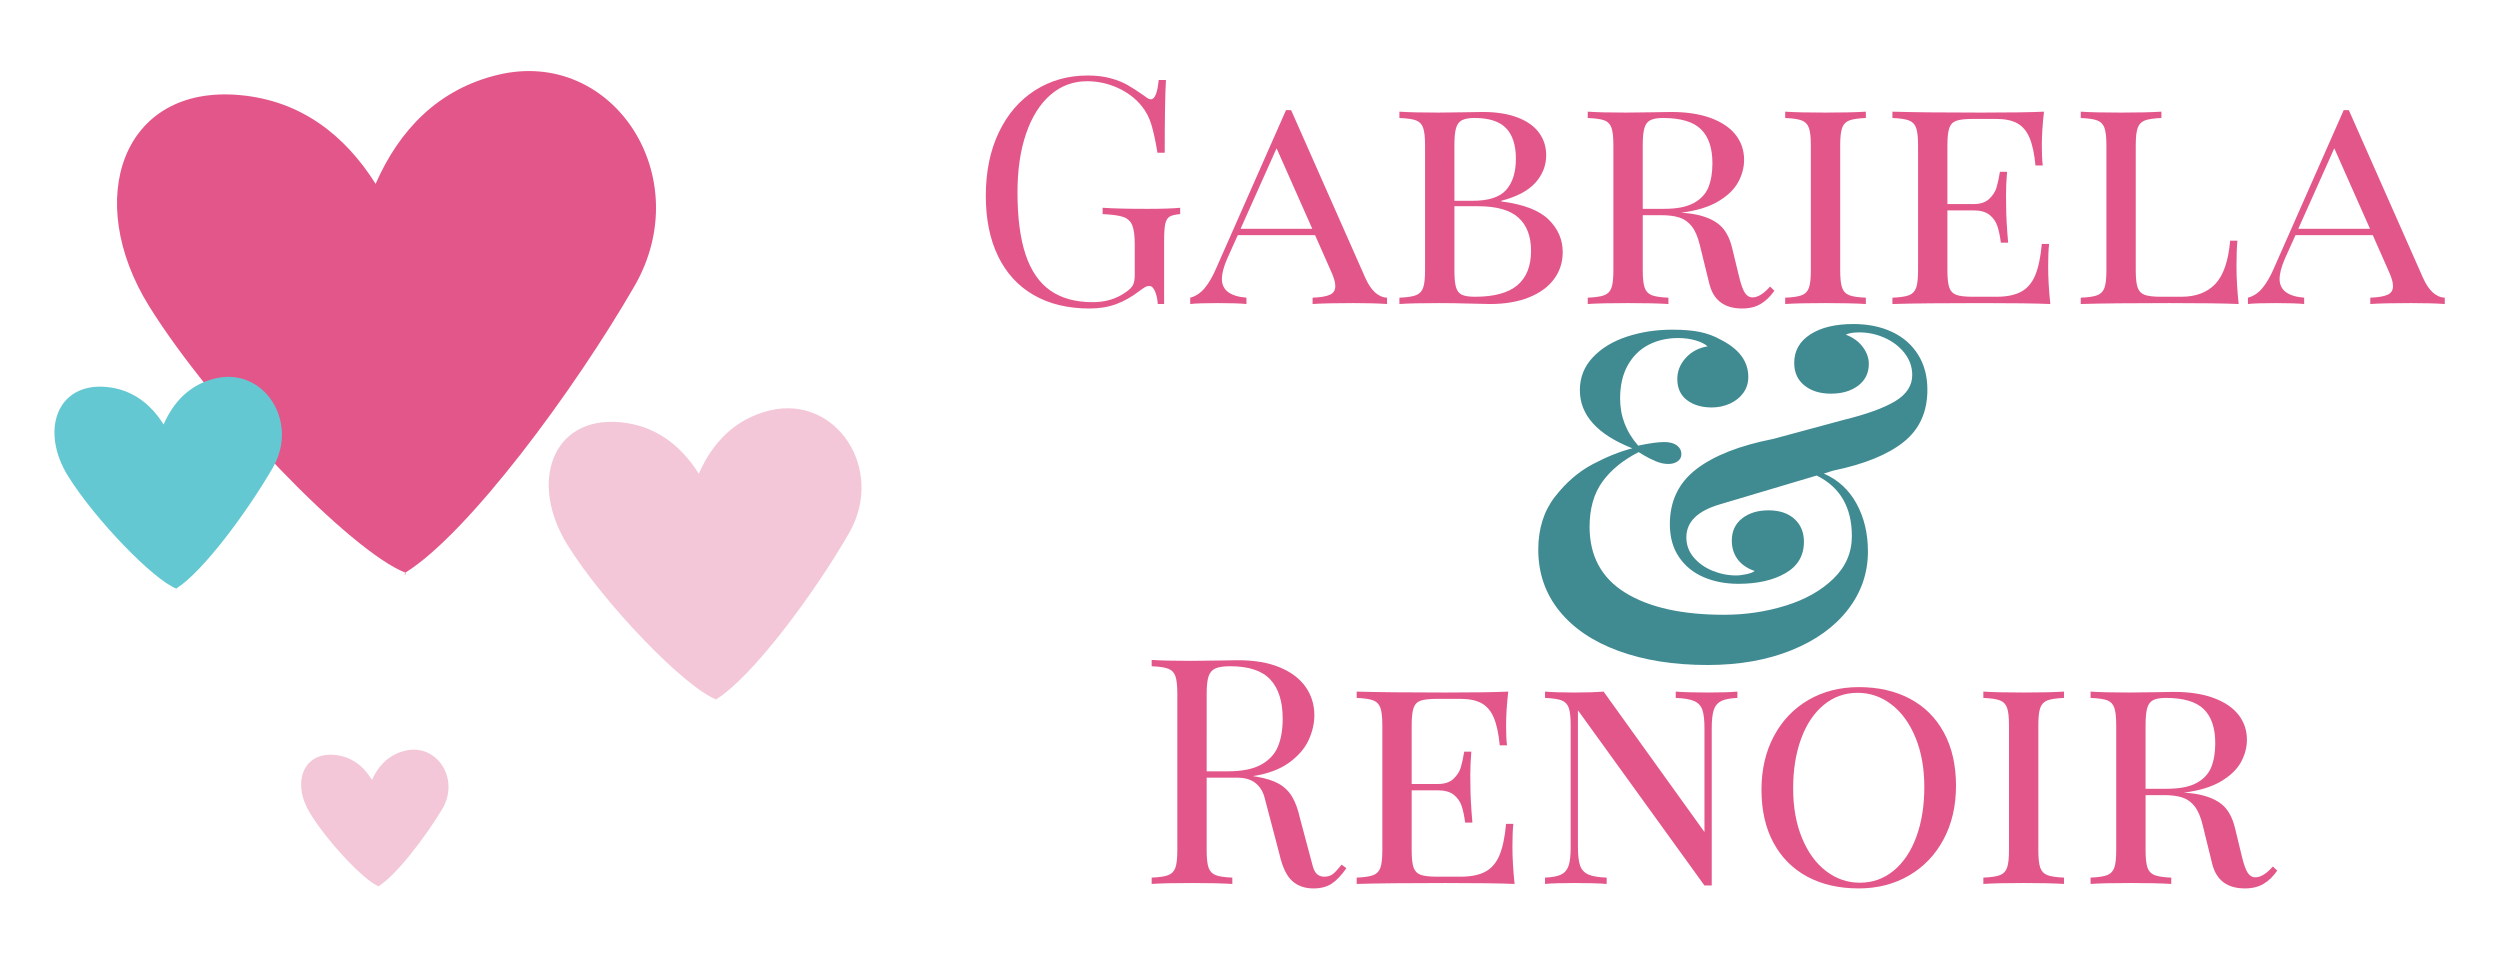<svg
  version="1.1"
  id="SweetieSweetieLogo"
  xmlns="http://www.w3.org/2000/svg"
  xmlns:xlink="http://www.w3.org/1999/xlink"
  viewBox="0 435.775 841.889 322"
  xml:space="preserve"
>
<title>Sweetie and Sweetie</title>
<g>
	<path
      fill="#E35689"
      d="M167.674,460.972c-20.177,4.845-33.264,18.641-41.181,36.72c-10.398-16.514-25.258-28.064-45.76-29.896
		c-39.556-3.574-52.908,35.125-30.457,71.194c21.447,34.416,67.856,82.48,86.231,89.629c0.236,0.296-0.089,0.769-0.178,0.738
		c-0.059-0.029-0.059-0.236,0.178-0.738c21.24-13.205,56.867-61.357,77.162-96.512C234.94,495.237,206.315,451.693,167.674,460.972z
		"
    />
	<path
      fill="#F3C7D7"
      d="M259.223,573.995c-11.698,2.836-19.32,10.842-23.898,21.329c-6.026-9.602-14.653-16.307-26.528-17.37
		c-22.983-2.039-30.724,20.383-17.695,41.328c12.437,19.97,39.379,47.857,50.043,52.022c0.147,0.178-0.029,0.443-0.089,0.443
		c-0.059-0.029-0.029-0.148,0.089-0.443c12.318-7.651,33.027-35.598,44.785-56.011C298.247,593.877,281.645,568.619,259.223,573.995
		z"
    />
	<path
      fill="#64C8D2"
      d="M72.491,563.213c-8.537,2.038-14.062,7.857-17.399,15.509c-4.372-7.001-10.665-11.846-19.291-12.644
		c-16.721-1.507-22.362,14.83-12.851,30.073c9.04,14.505,28.626,34.8,36.396,37.812c0.089,0.118-0.06,0.325-0.089,0.296
		c-0.029,0,0-0.089,0.089-0.296c8.951-5.583,23.987-25.907,32.555-40.737C100.852,577.687,88.769,559.283,72.491,563.213z"
    />
	<path
      fill="#F3C7D7"
      d="M136.656,688.527c-5.524,1.24-9.157,4.963-11.402,9.867c-2.777-4.579-6.795-7.799-12.378-8.391
		c-10.812-1.122-14.623,9.365-8.626,19.351c5.701,9.512,18.197,22.835,23.189,24.873c0.06,0.089-0.029,0.207-0.059,0.207
		c-0.03,0-0.03-0.059,0.059-0.207c5.85-3.515,15.805-16.514,21.506-26.025C154.912,698.187,147.29,686.167,136.656,688.527z"
    />
</g>
<g title="Gabriela">
	<path
      fill="#E35689"
      d="M331.977,501.734c0-8.151,1.466-15.288,4.398-21.41c2.934-6.121,7.003-10.839,12.209-14.151
		s11.105-4.969,17.7-4.969c2.872,0,5.425,0.304,7.657,0.91c2.232,0.607,4.171,1.379,5.814,2.315s3.538,2.168,5.685,3.693
		c0.896,0.729,1.603,1.093,2.12,1.093c1.344,0,2.223-2.167,2.636-6.503h2.445c-0.277,4.613-0.416,12.781-0.416,24.505h-2.445
		c-0.623-3.814-1.297-6.945-2.022-9.391c-0.727-2.445-1.833-4.57-3.32-6.374c-2.074-2.566-4.755-4.596-8.039-6.087
		c-3.285-1.491-6.726-2.237-10.322-2.237c-4.677,0-8.781,1.526-12.314,4.578c-3.533,3.053-6.271,7.397-8.21,13.033
		c-1.939,5.638-2.909,12.236-2.909,19.797c0,8.533,0.908,15.522,2.728,20.968c1.818,5.446,4.59,9.479,8.313,12.097
		c3.724,2.619,8.495,3.929,14.315,3.929c4.261,0,7.95-1.11,11.067-3.33c1.281-0.866,2.113-1.699,2.494-2.497s0.571-1.907,0.571-3.33
		v-10.25c0-2.947-0.278-5.106-0.836-6.478c-0.558-1.37-1.569-2.307-3.032-2.81c-1.465-0.502-3.782-0.823-6.953-0.963v-2.133
		c3.509,0.243,8.528,0.364,15.06,0.364c4.983,0,8.67-0.121,11.059-0.364v2.133c-1.665,0.14-2.854,0.426-3.564,0.859
		s-1.196,1.24-1.456,2.419c-0.261,1.18-0.391,3.14-0.391,5.879v21.124h-2.133c-0.069-1.457-0.362-2.836-0.879-4.137
		c-0.518-1.301-1.188-1.95-2.016-1.95c-0.448,0-0.88,0.112-1.292,0.338c-0.414,0.226-1.138,0.72-2.171,1.482
		c-2.489,1.908-5.059,3.348-7.709,4.318c-2.649,0.971-5.619,1.457-8.91,1.457c-7.289,0-13.554-1.509-18.794-4.526
		s-9.24-7.37-11.999-13.06C333.356,516.389,331.977,509.608,331.977,501.734z"
    />
	<path
      fill="#E35689"
      d="M400.811,538.154v-2.133c1.873-0.485,3.503-1.569,4.891-3.252s2.671-3.894,3.851-6.634l23.517-53.277h1.718
		l24.922,56.347c1.941,4.405,4.404,6.678,7.388,6.816v2.133c-2.914-0.208-6.712-0.312-11.395-0.312
		c-6.105,0-10.666,0.104-13.684,0.312v-2.133c2.671-0.104,4.613-0.434,5.827-0.989c1.214-0.554,1.821-1.525,1.821-2.913
		c0-1.283-0.486-2.966-1.457-5.047l-5.358-12.123h-26.015l-3.59,7.961c-1.18,2.74-1.77,5.013-1.77,6.815
		c0,3.746,2.758,5.845,8.272,6.296v2.133c-2.116-0.208-5.342-0.312-9.677-0.312C405.736,537.842,402.65,537.946,400.811,538.154z
		 M417.773,512.816h24.142l-12.02-27.107L417.773,512.816z"
    />
	<path
      fill="#E35689"
      d="M471.258,538.154v-2.133c2.566-0.104,4.431-0.382,5.593-0.833c1.162-0.45,1.959-1.282,2.394-2.497
		c0.434-1.214,0.65-3.156,0.65-5.827v-42.195c0-2.706-0.217-4.665-0.65-5.88c-0.435-1.214-1.223-2.037-2.367-2.471
		s-3.018-0.703-5.619-0.807v-2.134c2.947,0.209,7.284,0.312,13.007,0.312c2.602,0,5.472-0.034,8.611-0.104
		c3.139-0.069,5.28-0.104,6.425-0.104c4.613,0,8.524,0.616,11.733,1.847c3.207,1.232,5.619,2.94,7.231,5.125
		c1.613,2.186,2.42,4.718,2.42,7.597c0,3.434-1.197,6.503-3.591,9.209c-2.393,2.705-6.243,4.752-11.55,6.14v0.208
		c7.422,0.937,12.729,2.957,15.921,6.062c3.19,3.104,4.786,6.772,4.786,11.004c0,3.434-0.98,6.469-2.939,9.104
		c-1.96,2.637-4.786,4.691-8.48,6.166s-8.057,2.211-13.085,2.211c-1.354,0-3.721-0.052-7.103-0.156
		c-3.382-0.104-6.772-0.156-10.172-0.156C478.646,537.842,474.24,537.946,471.258,538.154z M489.781,503.399h6.087
		c5.445,0,9.243-1.24,11.395-3.721c2.15-2.479,3.226-5.957,3.226-10.432c0-4.578-1.102-8.013-3.304-10.302
		c-2.203-2.289-5.732-3.434-10.588-3.434c-1.908,0-3.339,0.252-4.292,0.754c-0.955,0.504-1.613,1.397-1.978,2.68
		c-0.364,1.284-0.546,3.191-0.546,5.724V503.399z M489.781,526.864c0,2.567,0.182,4.457,0.546,5.671
		c0.364,1.215,1.022,2.047,1.978,2.497c0.953,0.451,2.419,0.677,4.396,0.677c6.485,0,11.255-1.301,14.308-3.902
		c3.052-2.602,4.578-6.451,4.578-11.55c0-4.926-1.422-8.663-4.266-11.213c-2.845-2.549-7.389-3.824-13.632-3.824h-7.908V526.864z"
    />
	<path
      fill="#E35689"
      d="M534.681,538.154v-2.133c2.566-0.104,4.431-0.382,5.593-0.833c1.162-0.45,1.959-1.282,2.394-2.497
		c0.434-1.214,0.65-3.156,0.65-5.827v-42.195c0-2.706-0.217-4.665-0.65-5.88c-0.435-1.214-1.223-2.037-2.367-2.471
		s-3.018-0.703-5.619-0.807v-2.134c2.947,0.209,7.284,0.312,13.007,0.312c2.602,0,5.472-0.034,8.611-0.104
		c3.139-0.069,5.28-0.104,6.425-0.104c5.308,0,9.808,0.694,13.502,2.081c3.694,1.388,6.469,3.287,8.324,5.697
		c1.855,2.411,2.784,5.177,2.784,8.299c0,2.602-0.669,5.125-2.003,7.57c-1.336,2.445-3.582,4.604-6.738,6.478
		s-7.319,3.14-12.486,3.798c1.245,0.07,2.457,0.191,3.634,0.364c3.773,0.59,6.759,1.735,8.957,3.437
		c2.198,1.7,3.746,4.442,4.647,8.226l2.341,9.678c0.611,2.495,1.247,4.253,1.907,5.275c0.659,1.021,1.527,1.532,2.603,1.532
		c1.769,0,3.729-1.214,5.879-3.642l1.457,1.404c-1.353,1.943-2.888,3.426-4.604,4.448c-1.717,1.023-3.807,1.535-6.27,1.535
		c-5.897,0-9.558-2.705-10.979-8.116l-3.276-13.319c-0.659-2.706-1.553-4.778-2.68-6.218c-1.127-1.438-2.506-2.428-4.136-2.966
		c-1.631-0.537-3.729-0.807-6.296-0.807h-6.087v18.627c0,2.671,0.216,4.613,0.65,5.827c0.433,1.215,1.23,2.047,2.393,2.497
		c1.162,0.451,3.026,0.729,5.594,0.833v2.133c-3.296-0.208-7.805-0.312-13.527-0.312
		C542.173,537.842,537.628,537.946,534.681,538.154z M553.203,506.104h7.18c4.267,0,7.596-0.65,9.989-1.951s4.041-3.069,4.943-5.307
		c0.901-2.237,1.353-4.934,1.353-8.091c0-5.133-1.293-8.957-3.876-11.473c-2.585-2.514-6.842-3.771-12.773-3.771
		c-1.908,0-3.339,0.252-4.292,0.754c-0.955,0.504-1.613,1.397-1.978,2.68c-0.364,1.284-0.546,3.191-0.546,5.724V506.104z"
    />
	<path
      fill="#E35689"
      d="M601.174,538.154v-2.133c2.566-0.104,4.431-0.382,5.593-0.833c1.162-0.45,1.959-1.282,2.394-2.497
		c0.434-1.214,0.65-3.156,0.65-5.827v-42.195c0-2.671-0.217-4.613-0.65-5.827c-0.435-1.214-1.231-2.047-2.394-2.498
		c-1.162-0.45-3.026-0.729-5.593-0.832v-2.134c2.947,0.209,7.492,0.312,13.632,0.312c5.757,0,10.267-0.104,13.527-0.312v2.134
		c-2.567,0.104-4.432,0.382-5.594,0.832c-1.162,0.451-1.96,1.284-2.393,2.498c-0.435,1.214-0.65,3.156-0.65,5.827v42.195
		c0,2.671,0.216,4.613,0.65,5.827c0.433,1.215,1.23,2.047,2.393,2.497c1.162,0.451,3.026,0.729,5.594,0.833v2.133
		c-3.261-0.208-7.771-0.312-13.527-0.312C608.7,537.842,604.156,537.946,601.174,538.154z"
    />
	<path
      fill="#E35689"
      d="M637.282,538.154v-2.133c2.566-0.104,4.431-0.382,5.593-0.833c1.162-0.45,1.959-1.282,2.394-2.497
		c0.434-1.214,0.65-3.156,0.65-5.827v-42.195c0-2.671-0.217-4.613-0.65-5.827c-0.435-1.214-1.231-2.047-2.394-2.498
		c-1.162-0.45-3.026-0.729-5.593-0.832v-2.134c6.764,0.209,16.701,0.312,29.812,0.312c9.954,0,17.03-0.104,21.228-0.312
		c-0.486,4.267-0.729,8.1-0.729,11.499c0,2.775,0.104,4.978,0.312,6.607h-2.445c-0.382-3.954-1.05-7.058-2.003-9.313
		c-0.955-2.254-2.324-3.876-4.11-4.864c-1.787-0.988-4.154-1.482-7.103-1.482h-7.804c-2.567,0-4.432,0.199-5.594,0.598
		c-1.162,0.399-1.96,1.206-2.393,2.42c-0.435,1.214-0.65,3.156-0.65,5.827v19.822h8.845c2.254,0,3.997-0.58,5.229-1.742
		s2.056-2.445,2.472-3.851c0.416-1.404,0.798-3.165,1.145-5.281h2.394c-0.232,2.775-0.349,5.411-0.349,7.909l0.051,4.006
		c0,2.845,0.221,6.834,0.662,11.967h-2.445c-0.278-2.186-0.669-4.041-1.171-5.567c-0.503-1.525-1.388-2.792-2.653-3.798
		c-1.267-1.006-3.044-1.509-5.333-1.509h-8.845v20.239c0,2.671,0.216,4.604,0.65,5.801c0.433,1.197,1.23,2.003,2.393,2.42
		c1.162,0.416,3.026,0.624,5.594,0.624h7.804c3.503,0,6.296-0.563,8.377-1.691c2.081-1.126,3.659-2.965,4.734-5.515
		s1.821-6.078,2.237-10.588h2.445c-0.208,1.908-0.312,4.457-0.312,7.648c0,3.746,0.242,7.943,0.729,12.591
		c-4.614-0.208-12.401-0.312-23.361-0.312C653.984,537.842,644.046,537.946,637.282,538.154z"
    />
	<path
      fill="#E35689"
      d="M700.705,538.154v-2.133c2.566-0.104,4.431-0.382,5.593-0.833c1.162-0.45,1.959-1.282,2.394-2.497
		c0.434-1.214,0.65-3.156,0.65-5.827v-42.195c0-2.671-0.217-4.613-0.65-5.827c-0.435-1.214-1.231-2.047-2.394-2.498
		c-1.162-0.45-3.026-0.729-5.593-0.832v-2.134c2.947,0.209,7.492,0.312,13.632,0.312c5.757,0,10.267-0.104,13.527-0.312v2.134
		c-2.567,0.104-4.432,0.382-5.594,0.832c-1.162,0.451-1.96,1.284-2.393,2.498c-0.435,1.214-0.65,3.156-0.65,5.827v42.195
		c0,2.671,0.216,4.604,0.65,5.801c0.433,1.197,1.23,2.003,2.393,2.42c1.162,0.416,3.026,0.624,5.594,0.624h6.712
		c4.925,0,8.748-1.448,11.472-4.345c2.723-2.896,4.379-7.743,4.969-14.542h2.445c-0.208,2.221-0.312,5.134-0.312,8.741
		c0,3.746,0.242,7.943,0.729,12.591c-4.614-0.208-12.401-0.312-23.361-0.312C717.406,537.842,707.469,537.946,700.705,538.154z"
    />
	<path
      fill="#E35689"
      d="M757,538.154v-2.133c1.873-0.485,3.503-1.569,4.891-3.252s2.671-3.894,3.851-6.634l23.517-53.277h1.718
		l24.922,56.347c1.941,4.405,4.404,6.678,7.388,6.816v2.133c-2.914-0.208-6.712-0.312-11.395-0.312
		c-6.105,0-10.666,0.104-13.684,0.312v-2.133c2.671-0.104,4.613-0.434,5.827-0.989c1.214-0.554,1.821-1.525,1.821-2.913
		c0-1.283-0.486-2.966-1.457-5.047l-5.358-12.123h-26.015l-3.59,7.961c-1.18,2.74-1.77,5.013-1.77,6.815
		c0,3.746,2.758,5.845,8.272,6.296v2.133c-2.116-0.208-5.342-0.312-9.677-0.312C761.925,537.842,758.839,537.946,757,538.154z
		 M773.962,512.816h24.142l-12.02-27.107L773.962,512.816z"
    />
</g>
<g title="and">
	<path
      fill="#408A92"
      d="M518.019,620.877c0-7.044,1.865-12.974,5.597-17.788c3.73-4.813,7.969-8.476,12.715-10.984
		c4.746-2.508,9.2-4.295,13.363-5.359c-11.777-4.655-17.665-11.184-17.665-19.585c0-4.287,1.459-7.976,4.378-11.064
		c2.919-3.088,6.751-5.41,11.497-6.968c4.746-1.556,9.81-2.335,15.19-2.335c3.846,0,7.01,0.267,9.488,0.799
		c2.479,0.533,4.707,1.359,6.682,2.475c6.325,3.148,9.489,7.361,9.489,12.64c0,2.03-0.56,3.82-1.676,5.368
		c-1.115,1.549-2.622,2.754-4.516,3.616c-1.896,0.864-3.934,1.295-6.114,1.295c-3.373,0-6.151-0.819-8.332-2.458
		c-2.181-1.64-3.271-4.022-3.271-7.149c0-2.622,0.947-4.979,2.842-7.072s4.348-3.392,7.359-3.896
		c-0.88-0.807-2.226-1.475-4.034-2.005c-1.808-0.529-3.788-0.794-5.938-0.794c-3.655,0-6.955,0.76-9.898,2.279
		c-2.944,1.521-5.279,3.812-7.005,6.876s-2.589,6.799-2.589,11.206c0,5.973,2.03,11.263,6.092,15.869
		c3.807-0.805,6.725-1.207,8.756-1.207c1.827,0,3.248,0.378,4.264,1.131c1.015,0.754,1.522,1.758,1.522,3.015
		c0,0.955-0.418,1.734-1.256,2.336c-0.838,0.604-1.892,0.904-3.16,0.904c-1.37,0-2.792-0.312-4.264-0.94
		c-1.473-0.629-2.729-1.257-3.769-1.885c-1.041-0.628-1.688-1.018-1.941-1.168c-5.28,2.686-9.354,6.018-12.221,9.995
		c-2.868,3.979-4.302,9.033-4.302,15.165c0,9.823,3.999,17.216,11.999,22.177c7.999,4.961,19.091,7.441,33.274,7.441
		c7.225,0,14.146-1.026,20.76-3.08c6.614-2.053,11.983-5.083,16.105-9.091c4.121-4.009,6.184-8.784,6.184-14.325
		c0-9.69-3.949-16.489-11.845-20.396c-3.018,0.899-6.484,1.932-10.4,3.097c-3.918,1.166-6.704,1.994-8.357,2.487
		c-5.646,1.68-10.315,3.07-14.014,4.172c-3.697,1.102-6.476,2.572-8.332,4.411c-1.858,1.841-2.786,4.057-2.786,6.648
		c0,2.541,0.815,4.782,2.449,6.727c1.634,1.943,3.744,3.446,6.333,4.509c2.587,1.063,5.238,1.594,7.953,1.594
		c1.082,0,2.293-0.151,3.633-0.453c1.34-0.303,2.217-0.655,2.629-1.059c-2.515-0.856-4.425-2.168-5.732-3.933
		c-1.308-1.764-1.961-3.856-1.961-6.276c0-3.175,1.156-5.67,3.469-7.485c2.313-1.814,5.28-2.722,8.901-2.722
		c3.672,0,6.575,0.965,8.712,2.893c2.137,1.93,3.207,4.492,3.207,7.69c0,4.671-2.075,8.198-6.223,10.583
		c-4.147,2.387-9.433,3.579-15.857,3.579c-4.287,0-8.171-0.741-11.649-2.225c-3.479-1.482-6.253-3.733-8.32-6.752
		c-2.067-3.017-3.102-6.725-3.102-11.124c0-7.767,2.97-13.934,8.908-18.502c5.939-4.568,14.593-7.969,25.964-10.203
		c1.964-0.53,5.439-1.471,10.425-2.819s9.271-2.507,12.858-3.477c8-1.956,13.91-4.089,17.732-6.396
		c3.822-2.309,5.734-5.243,5.734-8.807c0-2.714-0.858-5.171-2.571-7.373c-1.713-2.201-3.938-3.917-6.675-5.146
		c-2.737-1.229-5.59-1.845-8.557-1.845c-2.023,0-3.554,0.255-4.591,0.762c2.436,0.914,4.34,2.284,5.714,4.111
		c1.373,1.828,2.061,3.731,2.061,5.711c0,3.097-1.193,5.546-3.578,7.348c-2.387,1.802-5.445,2.703-9.179,2.703
		c-3.684,0-6.665-0.926-8.946-2.779c-2.282-1.853-3.423-4.378-3.423-7.576c0-4.061,1.803-7.258,5.407-9.594
		c3.604-2.334,8.443-3.502,14.513-3.502c4.909,0,9.241,0.88,13,2.641c3.758,1.761,6.686,4.312,8.782,7.653
		c2.096,3.342,3.145,7.283,3.145,11.824c0,7.511-2.683,13.393-8.048,17.645s-13.233,7.447-23.607,9.586l-3.231,1.007
		c4.771,2.064,8.442,5.431,11.01,10.102s3.852,10.051,3.852,16.14c0,7.259-2.256,13.794-6.767,19.605
		c-4.512,5.812-10.858,10.368-19.04,13.667c-8.183,3.299-17.575,4.949-28.178,4.949c-11.345,0-21.328-1.574-29.951-4.721
		s-15.291-7.652-20.005-13.515C520.376,635.609,518.019,628.745,518.019,620.877z"
    />
</g>
<g title="Renoir">
	<path
      fill="#E35689"
      d="M387.83,733.447v-2.133c2.566-0.104,4.431-0.382,5.593-0.833c1.162-0.45,1.959-1.282,2.394-2.497
		c0.434-1.214,0.65-3.156,0.65-5.827v-52.861c0-2.671-0.217-4.613-0.65-5.827c-0.435-1.214-1.231-2.047-2.394-2.498
		c-1.162-0.45-3.026-0.729-5.593-0.832v-2.133c2.982,0.208,7.318,0.312,13.007,0.312c2.774,0,5.836-0.034,9.184-0.104
		c3.347-0.069,5.645-0.104,6.894-0.104c5.549,0,10.25,0.807,14.1,2.42c3.851,1.612,6.746,3.815,8.689,6.607
		c1.941,2.792,2.913,5.957,2.913,9.495c0,2.775-0.65,5.576-1.951,8.402c-1.301,2.828-3.504,5.359-6.607,7.597
		c-3.104,2.237-7.154,3.737-12.148,4.5l1.274,0.21c3.127,0.523,5.624,1.317,7.494,2.383c1.869,1.065,3.356,2.521,4.461,4.372
		s1.997,4.312,2.677,7.384l2.893,10.833c0.584,2.185,1.043,3.898,1.374,5.141c0.332,1.242,0.818,2.145,1.461,2.707
		c0.642,0.562,1.448,0.842,2.42,0.842c1.179,0,2.149-0.304,2.913-0.91c0.763-0.606,1.734-1.656,2.914-3.148l1.612,1.197
		c-1.665,2.393-3.312,4.128-4.942,5.202c-1.631,1.075-3.683,1.613-6.156,1.613c-2.914,0-5.309-0.851-7.182-2.55
		c-1.873-1.698-3.295-4.699-4.266-9l-2.76-10.504c-0.961-3.651-1.713-6.509-2.254-8.569s-1.566-3.689-3.075-4.887
		c-1.509-1.196-3.6-1.795-6.27-1.795h-10.146v24.506c0,2.671,0.216,4.613,0.65,5.827c0.433,1.215,1.23,2.047,2.393,2.497
		c1.162,0.451,3.026,0.729,5.594,0.833v2.133c-3.261-0.208-7.771-0.312-13.527-0.312
		C395.357,733.135,390.813,733.239,387.83,733.447z M406.353,695.518h7.18c4.787,0,8.532-0.763,11.238-2.29
		c2.705-1.525,4.578-3.571,5.619-6.139c1.04-2.566,1.561-5.653,1.561-9.262c0-5.827-1.388-10.231-4.162-13.215
		c-2.775-2.982-7.284-4.475-13.527-4.475c-2.221,0-3.885,0.252-4.995,0.754c-1.11,0.504-1.873,1.397-2.289,2.68
		c-0.416,1.284-0.624,3.192-0.624,5.724V695.518z"
    />
	<path
      fill="#E35689"
      d="M456.872,733.447v-2.133c2.566-0.104,4.431-0.382,5.593-0.833c1.162-0.45,1.959-1.282,2.394-2.497
		c0.434-1.214,0.65-3.156,0.65-5.827v-42.195c0-2.671-0.217-4.613-0.65-5.827c-0.435-1.214-1.231-2.047-2.394-2.498
		c-1.162-0.45-3.026-0.729-5.593-0.832v-2.134c6.764,0.209,16.701,0.312,29.812,0.312c9.954,0,17.03-0.104,21.228-0.312
		c-0.486,4.267-0.729,8.1-0.729,11.499c0,2.775,0.104,4.978,0.312,6.607h-2.445c-0.382-3.954-1.05-7.058-2.003-9.313
		c-0.955-2.254-2.324-3.876-4.11-4.864c-1.787-0.988-4.154-1.482-7.103-1.482h-7.804c-2.567,0-4.432,0.199-5.594,0.598
		c-1.162,0.399-1.96,1.206-2.393,2.42c-0.435,1.214-0.65,3.156-0.65,5.827v19.822h8.845c2.254,0,3.997-0.58,5.229-1.742
		s2.056-2.445,2.472-3.851c0.416-1.404,0.798-3.165,1.145-5.281h2.394c-0.232,2.775-0.349,5.411-0.349,7.909l0.051,4.006
		c0,2.845,0.221,6.834,0.662,11.967h-2.445c-0.278-2.186-0.669-4.041-1.171-5.567c-0.503-1.525-1.388-2.792-2.653-3.798
		c-1.267-1.006-3.044-1.509-5.333-1.509h-8.845v20.239c0,2.671,0.216,4.604,0.65,5.801c0.433,1.197,1.23,2.003,2.393,2.42
		c1.162,0.416,3.026,0.624,5.594,0.624h7.804c3.503,0,6.296-0.563,8.377-1.691c2.081-1.126,3.659-2.965,4.734-5.515
		s1.821-6.078,2.237-10.588h2.445c-0.208,1.908-0.312,4.457-0.312,7.648c0,3.746,0.242,7.943,0.729,12.591
		c-4.614-0.208-12.401-0.312-23.361-0.312C473.573,733.135,463.636,733.239,456.872,733.447z"
    />
	<path
      fill="#E35689"
      d="M520.296,733.447v-2.133c2.462-0.104,4.292-0.46,5.489-1.067c1.196-0.606,2.02-1.604,2.471-2.991
		c0.451-1.387,0.677-3.451,0.677-6.191v-41.103c0-2.671-0.217-4.613-0.65-5.827c-0.435-1.214-1.231-2.047-2.394-2.498
		c-1.162-0.45-3.026-0.729-5.593-0.832v-2.134c2.323,0.209,5.619,0.312,9.886,0.312c3.919,0,7.196-0.104,9.833-0.312l33.975,47.295
		v-34.964c0-2.739-0.233-4.795-0.702-6.165c-0.468-1.37-1.379-2.358-2.731-2.966c-1.353-0.606-3.434-0.963-6.243-1.066v-2.134
		c2.531,0.209,6.156,0.312,10.874,0.312c4.266,0,7.561-0.104,9.885-0.312v2.134c-2.463,0.104-4.292,0.46-5.488,1.066
		c-1.197,0.607-2.021,1.604-2.472,2.991c-0.451,1.388-0.677,3.435-0.677,6.14v52.966h-2.445l-42.611-59.001v46.098
		c0,2.74,0.242,4.805,0.729,6.191c0.485,1.388,1.396,2.385,2.731,2.991c1.335,0.607,3.408,0.963,6.218,1.067v2.133
		c-2.533-0.208-6.157-0.312-10.874-0.312C525.949,733.135,522.655,733.239,520.296,733.447z"
    />
	<path
      fill="#E35689"
      d="M593.188,701.71c0-6.798,1.396-12.816,4.191-18.055c2.795-5.236,6.674-9.295,11.638-12.175
		c4.964-2.878,10.623-4.318,16.976-4.318c6.55,0,12.286,1.311,17.207,3.929c4.922,2.619,8.734,6.426,11.438,11.42
		c2.703,4.995,4.056,10.961,4.056,17.898c0,6.799-1.396,12.808-4.186,18.027c-2.79,5.221-6.672,9.279-11.646,12.175
		c-4.974,2.896-10.631,4.345-16.974,4.345c-6.562,0-12.297-1.31-17.209-3.928c-4.912-2.619-8.723-6.426-11.43-11.421
		C594.541,714.613,593.188,708.647,593.188,701.71z M603.854,701.293c0,6.313,0.996,11.881,2.987,16.702
		c1.992,4.821,4.695,8.532,8.108,11.134c3.412,2.602,7.196,3.902,11.354,3.902c4.33,0,8.142-1.361,11.433-4.085
		c3.291-2.722,5.829-6.521,7.613-11.394s2.677-10.449,2.677-16.728c0-6.312-0.997-11.88-2.988-16.701
		c-1.992-4.821-4.694-8.533-8.107-11.135c-3.412-2.601-7.197-3.901-11.354-3.901c-4.331,0-8.143,1.361-11.433,4.084
		c-3.292,2.724-5.83,6.521-7.613,11.395C604.745,689.439,603.854,695.015,603.854,701.293z"
    />
	<path
      fill="#E35689"
      d="M667.902,733.447v-2.133c2.566-0.104,4.431-0.382,5.593-0.833c1.162-0.45,1.959-1.282,2.394-2.497
		c0.434-1.214,0.65-3.156,0.65-5.827v-42.195c0-2.671-0.217-4.613-0.65-5.827c-0.435-1.214-1.231-2.047-2.394-2.498
		c-1.162-0.45-3.026-0.729-5.593-0.832v-2.134c2.947,0.209,7.492,0.312,13.632,0.312c5.757,0,10.267-0.104,13.527-0.312v2.134
		c-2.567,0.104-4.432,0.382-5.594,0.832c-1.162,0.451-1.96,1.284-2.393,2.498c-0.435,1.214-0.65,3.156-0.65,5.827v42.195
		c0,2.671,0.216,4.613,0.65,5.827c0.433,1.215,1.23,2.047,2.393,2.497c1.162,0.451,3.026,0.729,5.594,0.833v2.133
		c-3.261-0.208-7.771-0.312-13.527-0.312C675.428,733.135,670.884,733.239,667.902,733.447z"
    />
	<path
      fill="#E35689"
      d="M704.01,733.447v-2.133c2.566-0.104,4.431-0.382,5.593-0.833c1.162-0.45,1.959-1.282,2.394-2.497
		c0.434-1.214,0.65-3.156,0.65-5.827v-42.195c0-2.706-0.217-4.665-0.65-5.88c-0.435-1.214-1.223-2.037-2.367-2.471
		s-3.018-0.703-5.619-0.807v-2.134c2.947,0.209,7.284,0.312,13.007,0.312c2.602,0,5.472-0.034,8.611-0.104
		c3.139-0.069,5.28-0.104,6.425-0.104c5.308,0,9.808,0.694,13.502,2.081c3.694,1.388,6.469,3.287,8.324,5.697
		c1.855,2.411,2.784,5.177,2.784,8.299c0,2.602-0.669,5.125-2.003,7.57c-1.336,2.445-3.582,4.604-6.738,6.478
		s-7.319,3.14-12.486,3.798c1.245,0.07,2.457,0.191,3.634,0.364c3.773,0.59,6.759,1.735,8.957,3.437
		c2.198,1.7,3.746,4.442,4.647,8.226l2.341,9.678c0.611,2.495,1.247,4.253,1.907,5.275c0.659,1.021,1.527,1.532,2.603,1.532
		c1.769,0,3.729-1.214,5.879-3.642l1.457,1.404c-1.353,1.943-2.888,3.426-4.604,4.448c-1.717,1.023-3.807,1.535-6.27,1.535
		c-5.897,0-9.558-2.705-10.979-8.116l-3.276-13.319c-0.659-2.706-1.553-4.778-2.68-6.218c-1.127-1.438-2.506-2.428-4.136-2.966
		c-1.631-0.537-3.729-0.807-6.296-0.807h-6.087v18.627c0,2.671,0.216,4.613,0.65,5.827c0.433,1.215,1.23,2.047,2.393,2.497
		c1.162,0.451,3.026,0.729,5.594,0.833v2.133c-3.296-0.208-7.805-0.312-13.527-0.312
		C711.502,733.135,706.957,733.239,704.01,733.447z M722.532,701.397h7.18c4.267,0,7.596-0.65,9.989-1.951s4.041-3.069,4.943-5.307
		c0.901-2.237,1.353-4.934,1.353-8.091c0-5.133-1.293-8.957-3.876-11.473c-2.585-2.514-6.842-3.771-12.773-3.771
		c-1.908,0-3.339,0.252-4.292,0.754c-0.955,0.504-1.613,1.397-1.978,2.68c-0.364,1.284-0.546,3.191-0.546,5.724V701.397z"
    />
</g>
</svg>
